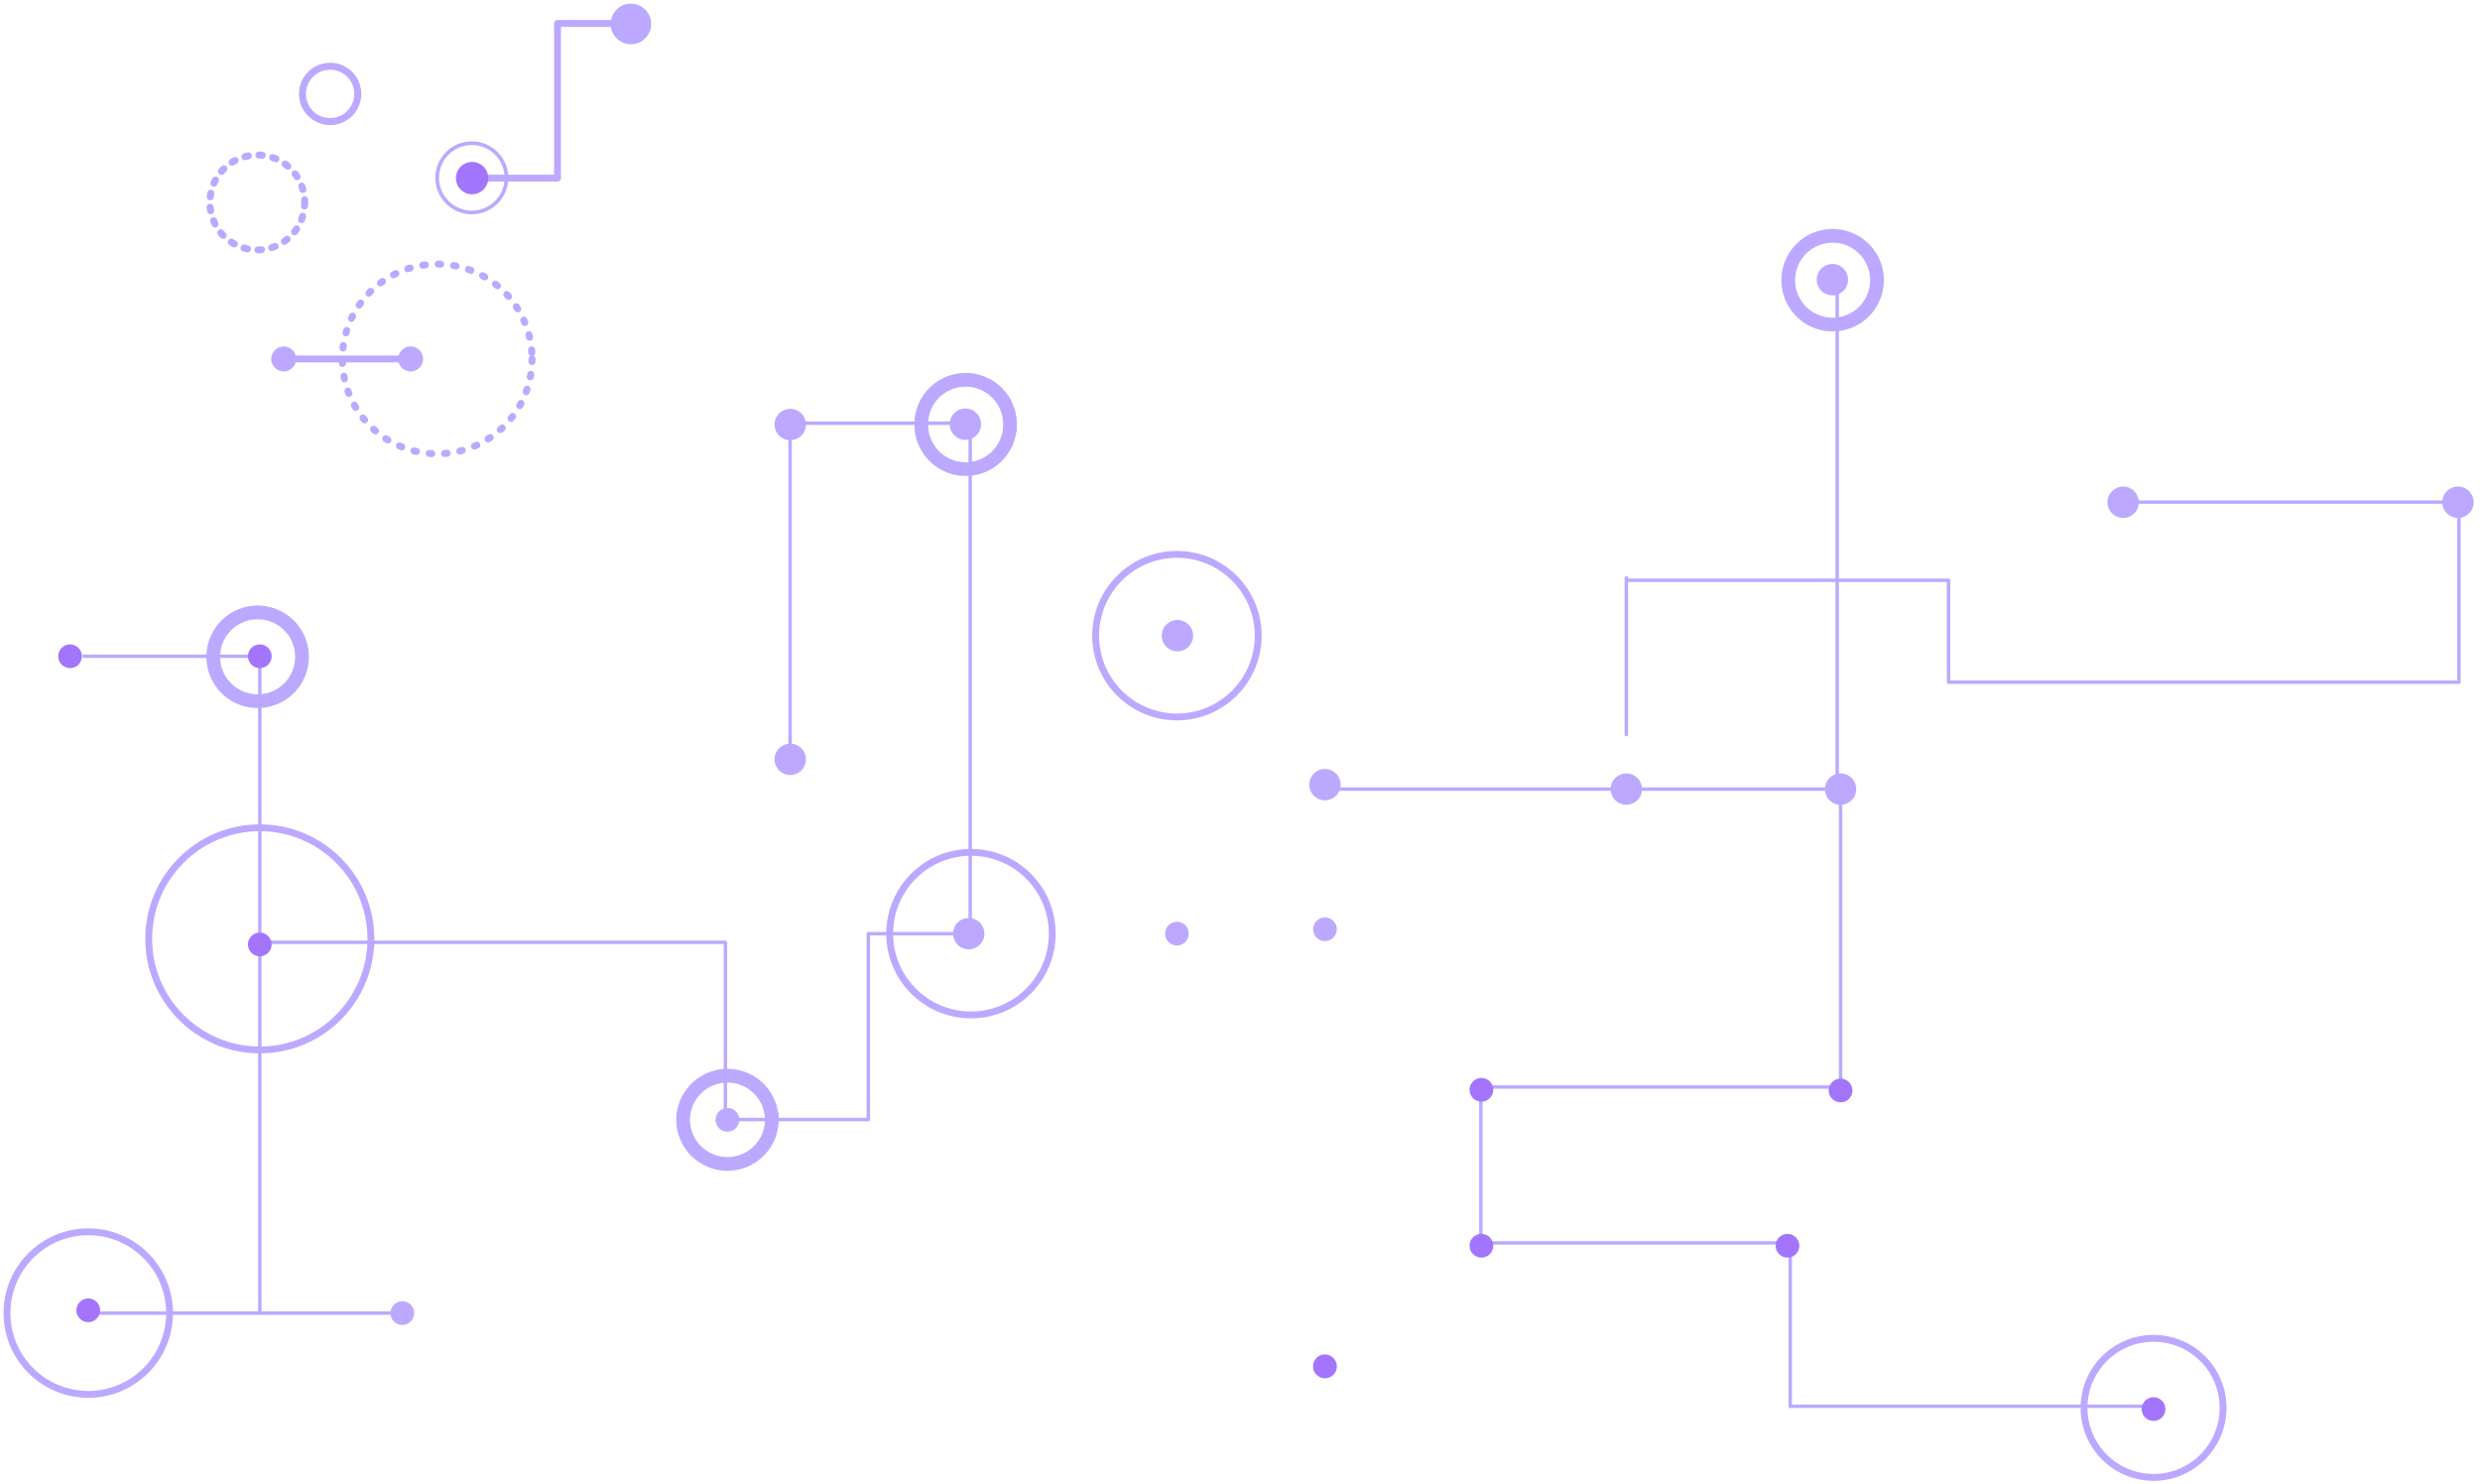 <svg xmlns="http://www.w3.org/2000/svg" width="361" height="216" viewBox="0 0 361 216">
    <g fill="none" fill-rule="evenodd">
        <path stroke="#BCA9FF" stroke-width=".5" d="M312.263 204.708h-51.665V180.93h-45.034v-22.696h52.358v-43.367h-75.054"/>
        <path stroke="#BCA9FF" d="M183.15 92.532c0 6.535-5.297 11.832-11.831 11.832-6.535 0-11.832-5.297-11.832-11.832 0-6.534 5.297-11.832 11.832-11.832 6.534 0 11.832 5.298 11.832 11.832z"/>
        <path stroke="#BCA9FF" stroke-width="2" d="M112.35 162.968a6.459 6.459 0 1 1-12.918 0 6.459 6.459 0 0 1 12.917 0zM147.02 61.748a6.459 6.459 0 1 1-12.917-.001 6.459 6.459 0 0 1 12.918.001z"/>
        <path stroke="#BCA9FF" stroke-linecap="round" stroke-linejoin="round" stroke-width=".5" d="M93.658 137.17h11.937v25.798h20.803v-27.06h14.83V61.605H115.01v49.045M37.506 137.17h61.032"/>
        <path stroke="#BCA9FF" d="M153.172 135.907c0 6.535-5.298 11.833-11.832 11.833-6.535 0-11.833-5.298-11.833-11.833 0-6.534 5.298-11.832 11.833-11.832 6.534 0 11.832 5.298 11.832 11.832zM53.988 136.668c0 8.93-7.24 16.17-16.17 16.17-8.931 0-16.17-7.24-16.17-16.17 0-8.931 7.239-16.17 16.17-16.17 8.93 0 16.17 7.239 16.17 16.17z"/>
        <path fill="#BCA9FF" d="M107.613 162.968a1.722 1.722 0 1 1-3.443 0 1.722 1.722 0 0 1 3.443 0M173.04 135.907a1.722 1.722 0 1 1-3.444 0 1.722 1.722 0 0 1 3.444 0M194.59 135.269a1.722 1.722 0 1 1-3.445 0 1.722 1.722 0 0 1 3.445 0M117.314 110.49a2.282 2.282 0 1 1-4.563 0 2.282 2.282 0 0 1 4.563 0M117.314 61.748a2.282 2.282 0 1 1-4.563 0 2.282 2.282 0 0 1 4.563 0M142.808 61.748a2.282 2.282 0 1 1-4.564 0 2.282 2.282 0 0 1 4.564 0M143.295 135.907a2.283 2.283 0 1 1-4.566 0 2.283 2.283 0 0 1 4.566 0"/>
        <path fill="#A375FC" d="M194.07 197.67a1.722 1.722 0 1 1-2.435 2.435 1.722 1.722 0 0 1 2.436-2.435"/>
        <path stroke="#BCA9FF" d="M323.602 204.938c0 5.59-4.531 10.122-10.121 10.122-5.59 0-10.121-4.532-10.121-10.122s4.53-10.121 10.12-10.121c5.591 0 10.122 4.532 10.122 10.121z"/>
        <path fill="#A375FC" d="M314.698 203.894a1.722 1.722 0 1 1-2.436 2.435 1.722 1.722 0 0 1 2.436-2.435M261.411 180.123a1.722 1.722 0 1 1-2.436 2.436 1.722 1.722 0 0 1 2.436-2.436M269.14 157.524a1.722 1.722 0 1 1-2.436 2.435 1.722 1.722 0 0 1 2.436-2.435"/>
        <path fill="#BCA9FF" d="M195.15 114.22a2.282 2.282 0 1 1-4.564 0 2.282 2.282 0 0 1 4.565 0M173.673 92.532a2.282 2.282 0 1 1-4.565 0 2.282 2.282 0 0 1 4.565 0"/>
        <path stroke="#BCA9FF" stroke-linecap="round" stroke-linejoin="round" stroke-width=".5" d="M37.817 95.53v95.615H11.633"/>
        <path fill="#A375FC" d="M39.035 136.264a1.722 1.722 0 1 1-2.436 2.435 1.722 1.722 0 0 1 2.436-2.435"/>
        <path stroke="#BCA9FF" stroke-width="2" d="M43.964 95.53a6.459 6.459 0 1 1-12.917 0 6.459 6.459 0 0 1 12.917 0z"/>
        <path fill="#BCA9FF" d="M270.205 114.868a2.283 2.283 0 1 1-4.566 0 2.283 2.283 0 0 1 4.566 0"/>
        <path stroke="#BCA9FF" stroke-linecap="round" stroke-linejoin="round" stroke-width=".5" d="M37.506 95.53H12.23"/>
        <path fill="#A375FC" d="M39.035 94.313a1.722 1.722 0 1 1-2.436 2.435 1.722 1.722 0 0 1 2.436-2.435M11.416 94.313a1.722 1.722 0 1 1-2.436 2.435 1.722 1.722 0 0 1 2.436-2.435M14.067 189.523a1.722 1.722 0 1 1-2.436 2.435 1.722 1.722 0 0 1 2.436-2.435"/>
        <path stroke="#BCA9FF" d="M24.683 191.145c0 6.534-5.299 11.832-11.833 11.832s-11.833-5.298-11.833-11.832c0-6.535 5.299-11.833 11.833-11.833s11.833 5.298 11.833 11.833z"/>
        <path stroke="#BCA9FF" stroke-linecap="round" stroke-linejoin="round" stroke-width=".5" d="M56.84 191.145H37.817"/>
        <path fill="#BCA9FF" d="M60.284 191.145a1.722 1.722 0 1 1-3.445 0 1.722 1.722 0 0 1 3.445 0"/>
        <path fill="#A375FC" d="M216.86 157.42a1.722 1.722 0 1 1-2.437 2.436 1.722 1.722 0 0 1 2.436-2.435M216.86 180.123a1.722 1.722 0 1 1-2.437 2.436 1.722 1.722 0 0 1 2.436-2.436"/>
        <path stroke="#BCA9FF" stroke-linecap="round" stroke-linejoin="round" stroke-width=".5" d="M236.739 84.478h46.895v14.831h74.303V73.09h-49.044"/>
        <path fill="#BCA9FF" d="M309.052 75.395a2.282 2.282 0 1 1 0-4.564 2.282 2.282 0 0 1 0 4.564M357.794 75.395a2.282 2.282 0 1 1 0-4.564 2.282 2.282 0 0 1 0 4.564M236.739 117.15a2.282 2.282 0 1 1 0-4.564 2.282 2.282 0 0 1 0 4.565"/>
        <path stroke="#BCA9FF" stroke-linecap="round" stroke-linejoin="round" stroke-width=".5" d="M236.739 84.117v22.826"/>
        <path stroke="#BCA9FF" stroke-width="2" d="M273.225 40.708a6.459 6.459 0 1 1-12.917 0 6.459 6.459 0 0 1 12.917 0z"/>
        <path stroke="#BCA9FF" stroke-linecap="round" stroke-linejoin="round" stroke-width=".5" d="M267.432 114.868V40.565"/>
        <path fill="#BCA9FF" d="M269.013 40.708a2.283 2.283 0 1 1-4.567 0 2.283 2.283 0 0 1 4.567 0"/>
        <g>
            <path fill="#BCA9FF" d="M94.79 3.486a2.952 2.952 0 1 1-5.904 0 2.952 2.952 0 0 1 5.904 0"/>
            <path stroke="#BCA9FF" stroke-linecap="round" stroke-linejoin="round" d="M70.461 25.927h10.695V3.41h9.851"/>
            <path stroke="#BCA9FF" stroke-width=".536" d="M73.72 25.887a5.04 5.04 0 1 1-10.08 0 5.04 5.04 0 0 1 10.08 0z"/>
            <path fill="#A375FC" d="M70.384 24.262a2.353 2.353 0 1 1-3.328 3.329 2.353 2.353 0 0 1 3.328-3.329"/>
            <path stroke="#BCA9FF" stroke-dasharray="0.375,1.873" stroke-linecap="round" stroke-width="1.017" d="M77.446 52.25c0 7.625-6.181 13.805-13.805 13.805s-13.804-6.18-13.804-13.804c0-7.624 6.18-13.804 13.804-13.804 7.624 0 13.805 6.18 13.805 13.804z"/>
            <path stroke="#BCA9FF" stroke-dasharray="0.512,1.535" stroke-linecap="round" stroke-width="1.017" d="M44.355 29.47a6.902 6.902 0 1 1-13.804 0 6.902 6.902 0 0 1 13.804 0z"/>
            <path stroke="#BCA9FF" stroke-linecap="round" stroke-width="1.017" d="M52.078 13.671a4.025 4.025 0 1 1-8.05 0 4.025 4.025 0 0 1 8.05 0z"/>
            <path stroke="#BCA9FF" stroke-linecap="round" stroke-linejoin="round" d="M41.6 52.25h17.308"/>
            <path fill="#BCA9FF" d="M61.589 52.25a1.814 1.814 0 1 1-3.629.001 1.814 1.814 0 0 1 3.629 0M43.111 52.25a1.813 1.813 0 1 1-3.626.001 1.813 1.813 0 0 1 3.626 0"/>
        </g>
    </g>
</svg>
